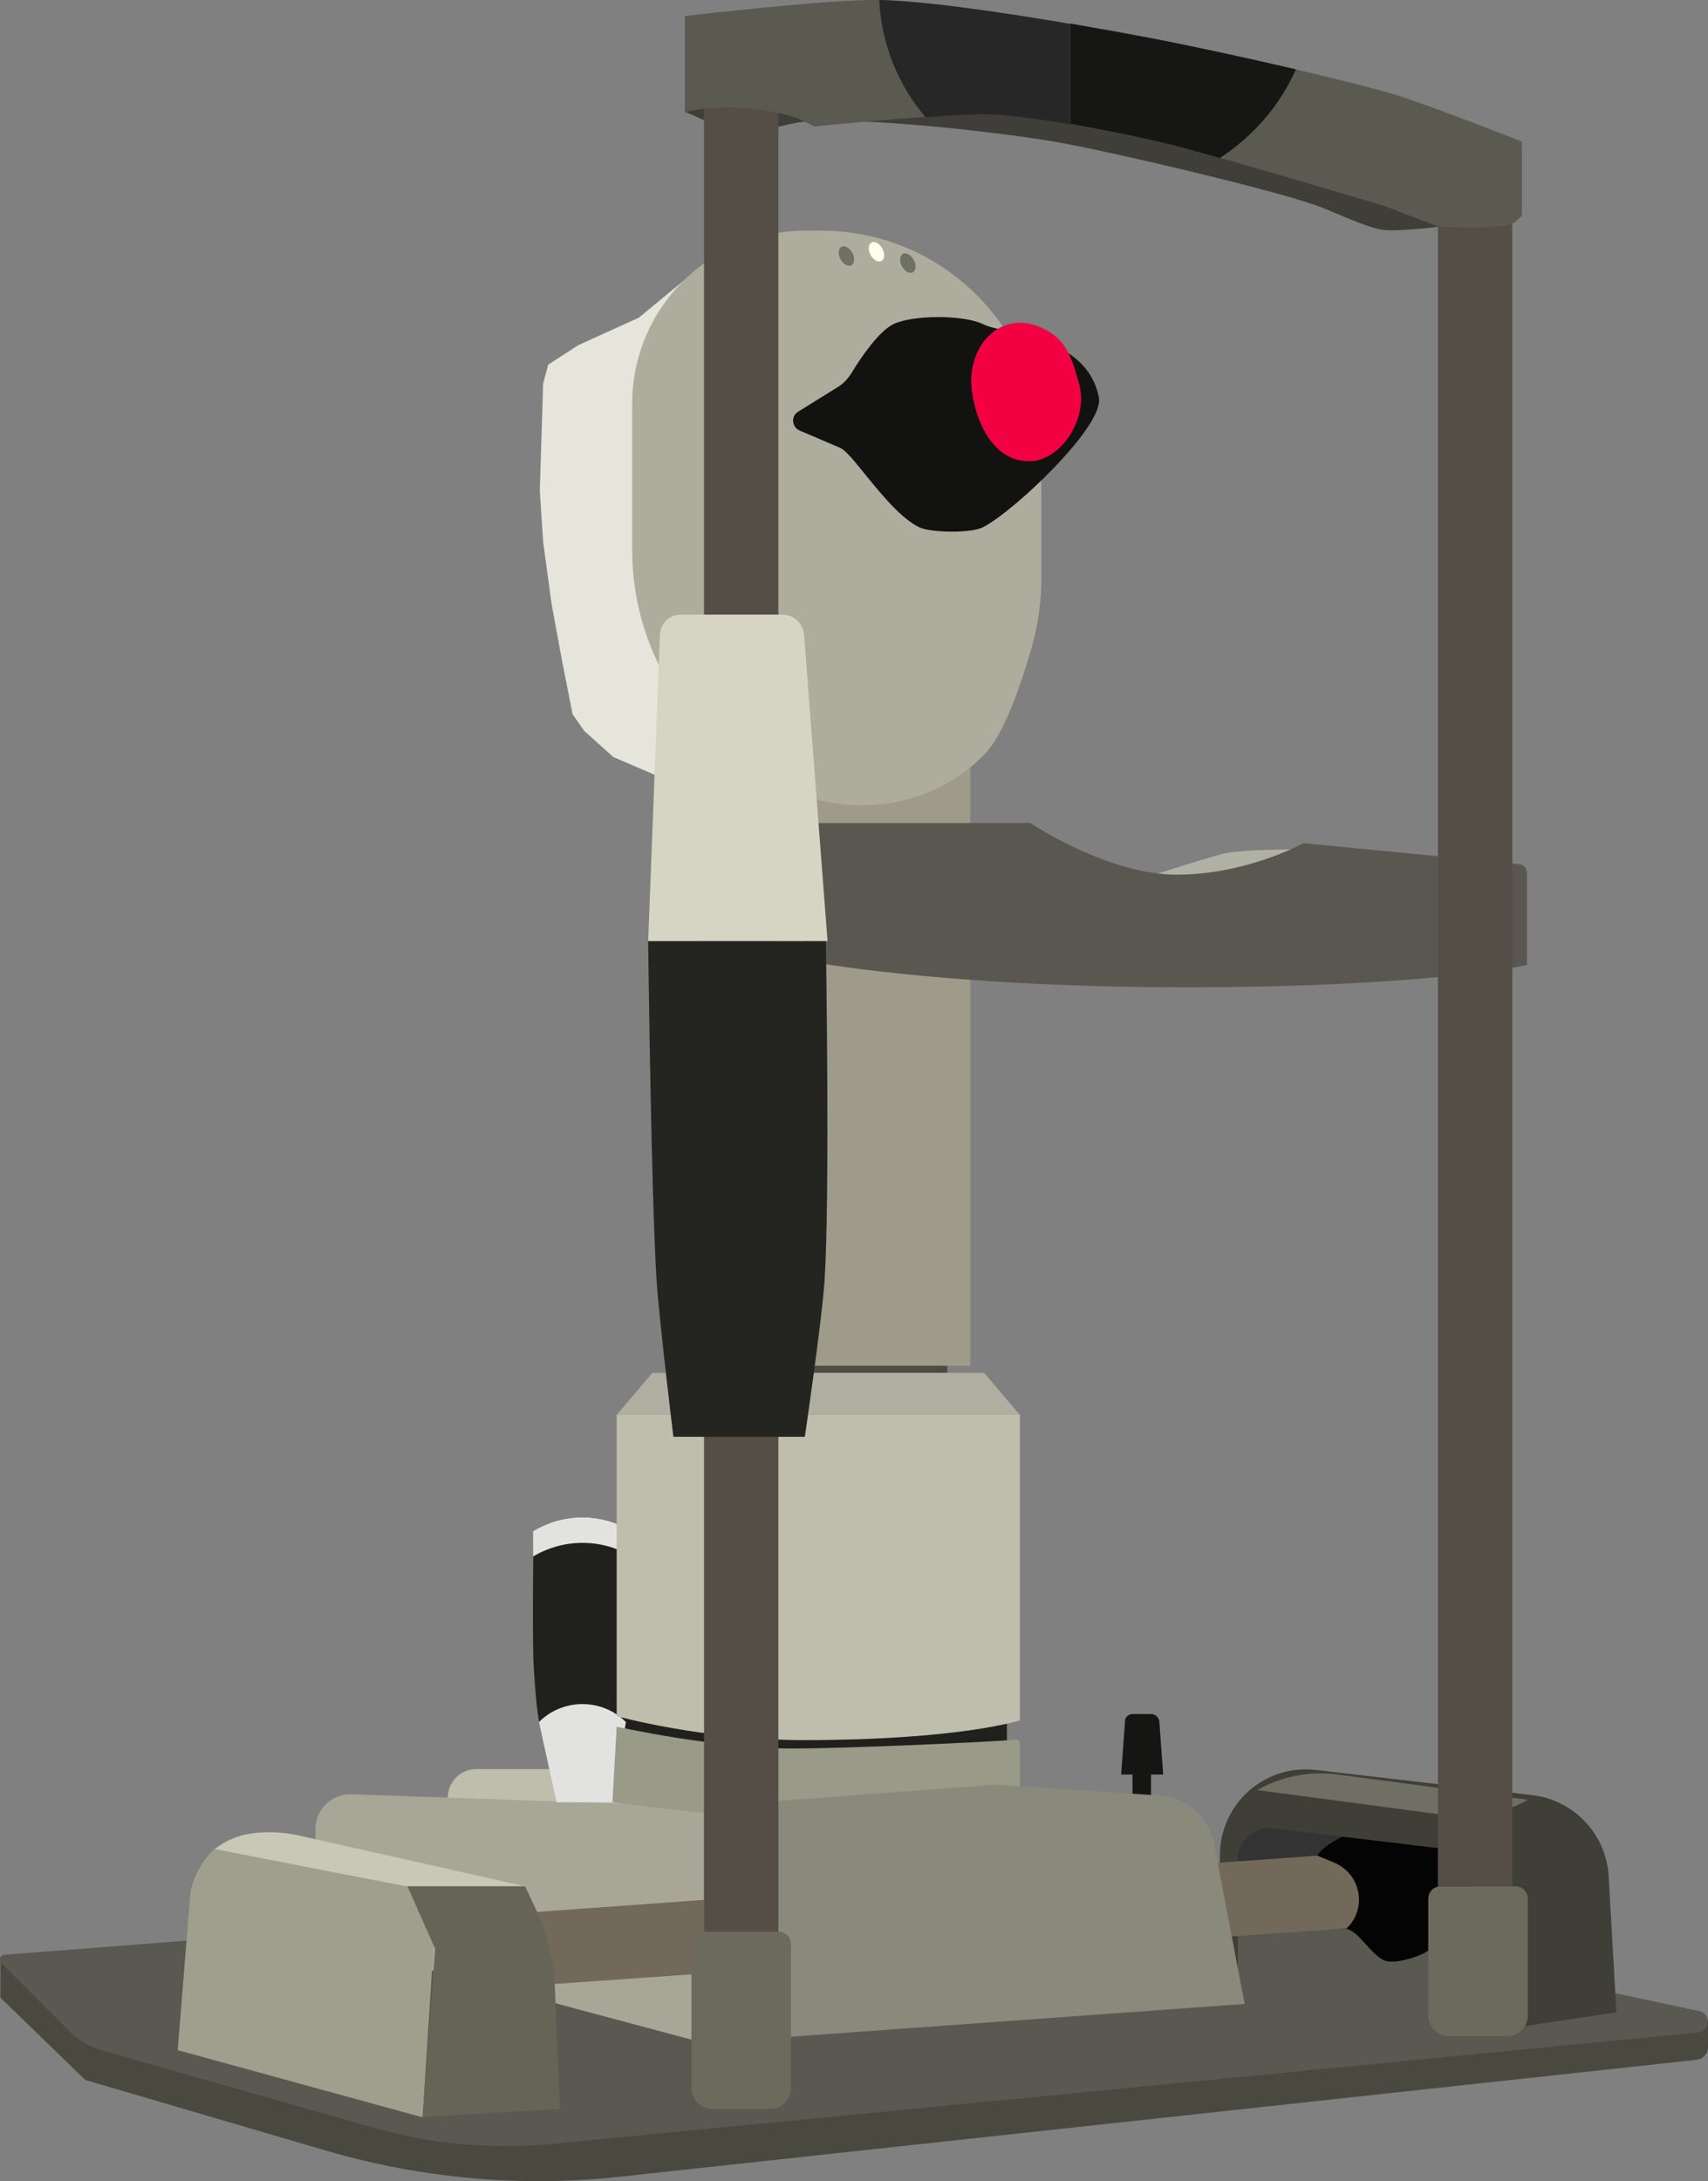 <!-- Generator: Adobe Illustrator 18.1.1, SVG Export Plug-In  -->
<svg version="1.1"
	 xmlns="http://www.w3.org/2000/svg" xmlns:xlink="http://www.w3.org/1999/xlink" xmlns:a="http://ns.adobe.com/AdobeSVGViewerExtensions/3.0/"
	 x="0px" y="0px" width="406.6px" height="519.2px" viewBox="0 0 406.6 519.2" enable-background="new 0 0 406.6 519.2"
	 xml:space="preserve">
<rect x="0" y="0" width="406.6" height="519.2" fill="#808080" stroke="none"/>
<defs>
</defs>
<g>
	<rect x="167.6" y="317" fill="#4C4C41" width="57.9" height="9.8"/>
	<rect x="167.6" y="176.3" fill="#9E9B8B" width="63.4" height="148.8"/>
	<polygon fill="#333333" points="365.7,435.8 297.3,432.2 292.2,439.5 291.4,465 368.7,477.8 	"/>
	<path fill="#4A4940" d="M147.9,518.1l256-27.8c1.5-0.2,2.7-1.5,2.7-3V481L0.1,466.3l0,9.2l20.2,19.6L77.9,512
		C100.6,518.6,124.4,520.7,147.9,518.1z"/>
	<path fill="#595851" d="M384.8,474.5l19.7,4.2c2.9,0.6,2.6,4.8-0.3,5.1l-272.5,26.5c-14.5,1.4-29.1,0.1-43-3.9l-64-18.2
		c-2.9-0.8-5.5-2.2-7.7-4.2L0.3,467.3c-0.7-0.7-0.3-1.9,0.7-2l45.2-3.5l274.3-2.7L384.8,474.5z"/>
	<rect x="147.8" y="406.3" fill="#20201D" width="91.9" height="11"/>
	<path fill="#BFBEAC" d="M152,434.7h-38.7c-3.7,0-6.7-3-6.7-6.8l0,0c0-3.7,3-6.8,6.7-6.8H152c3.7,0,6.7,3,6.7,6.8l0,0
		C158.8,431.7,155.8,434.7,152,434.7z"/>
	<path fill="#AFB2A3" d="M311.5,202.2c0,0-15.3-0.2-20.2,1c-5.3,1.3-23.3,7.2-23.3,7.2l43.5,2V202.2z"/>
	<polygon fill="#E5E5DC" points="155.8,184.4 146,180.2 139.1,174 136.3,170 133.8,157.3 131.3,143.7 129.3,129 128.5,116.8 
		129.3,91.3 130.5,86.8 137.6,82.2 144.6,79 152.1,75.6 167.6,62.8 167.6,184.4 	"/>
	<path fill="#AEAC9D" d="M188,188.1c14.6,6.4,31.8,4.2,43.9-6.2c1.2-1.1,2.4-2.2,3.3-3.3c4.3-5.1,8.1-16.5,10.4-24.5
		c1.5-5.3,2.3-10.9,2.3-16.4v-30.4c0-28.9-23.5-52.4-52.4-52.4h-3.8c-22.7,0-41.2,18.4-41.2,41.2v34.9
		C150.5,156.4,166,178.4,188,188.1z"/>
	<path fill="#040404" d="M340,464.3c-2.1,1.5-7.5,3.1-10,2.5c-2.5-0.6-5.6-5.3-7.7-6.8c-2-1.5-7.4-2.8-8.7-5
		c-1.7-2.9-1.5-10.4,0-13.3c0.9-1.7,4.5-4,6.3-4.6c5.3-1.7,22.3,0,22.3,0l9.5,9.2C351.8,446.3,344.4,461.2,340,464.3z"/>
	<path fill="#A8A696" d="M167.6,486.3V430l-83.9-2.9c-4.8-0.2-8.8,3.8-8.6,8.6l0,0l-0.3,25.8L167.6,486.3z"/>
	<path fill="#C9C8B6" d="M125,449l-53.9-12.1c-3.6-0.8-7.4-1-11.1-0.5h0c-3.3,0.4-6.5,1.8-9.1,3.9h0l46,8.7H125z"/>
	<path fill="#9F9F8D" d="M100.6,504L42.3,488l2.9-35.9c0.2-6.8,5.8-12,5.8-12l0,0l45.9,9c3.8,1.9,6.4,8.9,6.3,14.3L100.6,504z"/>
	<path fill="#151513" d="M269.7,408h4.3c1.1,0,1.9,0.8,2,1.9l0.9,12.5h-10l0.9-12.5C267.7,408.8,268.6,408,269.7,408z"/>
	<rect x="269.6" y="422.3" fill="#151513" width="4.4" height="6"/>
	<path fill="#20201D" d="M145.8,424.8h-13.3c0,0-3.6-11.7-4.3-15.8c-0.6-3.3-1-9.9-1.2-13.2c-0.3-7.8,0-31.3,0-31.3l0,0
		c7.7-4.7,17.4-4.4,24.8,0.8l0.3,0.2v32.2l-3,11.7L145.8,424.8z"/>
	<path fill="#E2E2E0" d="M126.9,370.5v-6c7.7-4.7,17.4-4.4,24.8,0.8l0.3,0.2v6l-0.3-0.2C144.3,366.2,134.6,365.9,126.9,370.5z"/>
	<path fill="#E2E2E0" d="M145.8,429l3.2-19.1l0,0c-5.7-5.7-15-5.7-20.7,0v0l4.2,19.1H145.8z"/>
	<path fill="#9A9A89" d="M167.6,431.5c12.4,1,37.3,0.8,49.7,0c6.4-0.4,25.5-3.2,25.5-3.2v-13.2c0-0.6-0.5-1.1-1.1-1
		c-6.6,0.6-40.5,2.1-52.9,2.1c-18.8,0-42-5.2-42-5.2l-1,18C145.8,429,162.1,431.1,167.6,431.5z"/>
	<path fill="#BFBEAC" d="M146.8,408.5c0,0,20.5,5.7,44.5,5.7c37.2,0,51.5-4.7,51.5-4.7v-72.8h-96V408.5z"/>
	<polygon fill="#AFAEA0" points="146.8,336.8 242.8,336.8 234.3,326.8 155.3,326.8 	"/>
	
		<ellipse transform="matrix(-0.88 0.474 -0.474 -0.88 407.728 19.114)" fill="#6F7162" cx="201.5" cy="61" rx="1.6" ry="2.5"/>
	
		<ellipse transform="matrix(-0.88 0.474 -0.474 -0.88 420.654 13.851)" fill="#FFFFF0" cx="208.6" cy="60" rx="1.6" ry="2.5"/>
	
		<ellipse transform="matrix(-0.88 0.474 -0.474 -0.88 436.061 15.461)" fill="#6F7162" cx="216.1" cy="62.8" rx="1.6" ry="2.5"/>
	<path fill="#121210" d="M234,125.5c-2.9,1.5-12.5,1.3-15.2,0c-4.9-2.4-10.3-9.5-14-14c-1-1.2-3.3-4.2-4.8-4.9l-9.6-4.1
		c-1.9-0.8-2.2-3.4-0.4-4.5l9.5-5.9c1.3-0.8,2.4-2,3.2-3.3c2.3-3.8,6.5-9.9,9.9-11.6c4.6-2.3,16.9-2.3,21.5,0
		c4.7,2.4,24.7,2.5,27.5,17.5C262.8,101.5,241.3,121.8,234,125.5z"/>
	<path fill="#F30043" d="M231.5,94.1c1.5,8.5,6,15.7,13.5,15.7s14.2-10.1,11.9-18.4c-2.1-7.7-3.7-11.4-10-13.8
		C237.9,74.1,229.5,82.7,231.5,94.1z"/>
	<path fill="#595750" d="M363.5,229.7c0,0-23.2,5.3-81.3,5.3s-90.5-6.3-90.5-6.3l-0.7-32.8h54.3c0,0,18.2,12.3,34.8,12.3
		c16.7,0,30.2-7.5,30.2-7.5l51.4,5c1,0.1,1.8,1,1.8,2V229.7z"/>
	<path fill="#3F3F37" d="M364.8,427.3l-51.6-6c-12.2-1.4-22.8,8.1-22.8,20.4v0v24.6l4.3,1.8l0-25.3c-0.2-4.5,3.8-8.2,8.3-7.6
		l55.1,6.6V483l26.7-4l-1.8-31.5C382.8,437.1,375,428.5,364.8,427.3z"/>
	<path fill="#6B6A5D" d="M345,484.7h13.7c2.8,0,5-2.2,5-5V452c0-1.7-1.3-3-3-3H343c-1.7,0-3,1.3-3,3v27.7
		C340,482.4,342.2,484.7,345,484.7z"/>
	<path fill="#6F7063" d="M299.3,426.1L299.3,426.1c5.8-3.3,12.6-4.6,19.2-3.7l45.2,6h0c-5.8,3.3-12.6,4.6-19.2,3.7L299.3,426.1z"/>
	<rect x="342.3" y="49.1" fill="#544E46" width="17.7" height="399.9"/>
	<path fill="#72695B" d="M317.7,443.4l-4.1-1.7L125,455.3l2,17.3L320.6,459h0C325.5,454.3,324,446.1,317.7,443.4z"/>
	<path fill="#3F3E39" d="M329.1,54.7c-4-0.6-11.4-4.2-15.2-5.6c-8.1-2.9-24.7-6.9-33-8.9c-7.5-1.8-22.4-5.2-30-6.5
		c-6.9-1.2-20.8-2.9-27.8-3.5c-4.1-0.4-12.3-1.1-16.4-1.2c-3.9-0.1-11.6-0.3-15.5,0c-3.7,0.3-11.1,2.9-14.8,2.5
		c-3.5-0.3-13.3-4.9-13.3-4.9V3.8l179.2,45.3V54C342.3,54,332.4,55.2,329.1,54.7z"/>
	<path fill="#666457" d="M133.3,502l-32.7,1.9l3-40L97,449h28l2.5,5.3c2.8,6,4.3,12.4,4.6,18.9L133.3,502z"/>
	<path fill="#89897C" d="M167.6,486.3l128.7-9.3l-7.3-38.2c-1.2-6.3-6.5-11-12.9-11.4l-39.1-2.6l-69.4,5.2V486.3z"/>
	<rect x="167.6" y="23" fill="#544E46" width="17.7" height="438.8"/>
	<path fill="#6B6A5D" d="M169.6,502h13.7c2.8,0,5-2.2,5-5v-34.2c0-1.7-1.3-3-3-3h-17.7c-1.7,0-3,1.3-3,3V497
		C164.6,499.7,166.9,502,169.6,502z"/>
	<path fill="#242421" d="M160.3,342h31.3c0,0,4.1-27.9,4.7-37.3c1.3-20.1,0.3-80.7,0.3-80.7h-42.3c0,0,0.7,60.5,2,80.7
		C156.9,314,160.3,342,160.3,342z"/>
	<path fill="#D6D5C3" d="M186.3,146.3h-24.2c-2.7,0-4.9,2.1-5,4.8l-2.8,72.9H197l-5.6-73.1C191.1,148.3,188.9,146.3,186.3,146.3z"/>
	<g>
		<path fill="#5B5A51" d="M362.3,51.3V33.7c0,0-22.6-8.9-30.3-11.2c-14.2-4.2-43.3-10.5-57.8-13.3c-16-3.1-48.2-8.7-64.5-9.2
			c-11.7-0.3-46.5,3.8-46.5,3.8v22.8l0,0c8.7-1.8,17.8-1.3,26.3,1.4l4.4,2.1c0,0,33-3.4,43.3-2.8c10.7,0.6,31.9,4.7,42.3,7.3
			c12.6,3.2,50,14.4,50,14.4l12.8,4.9c0,0,13.6,0.9,17.7-0.7C360.7,53.1,362.3,51.3,362.3,51.3z"/>
		<path fill="#161615" d="M254.8,5.6c7.4,1.3,14.2,2.5,19.3,3.5c8.5,1.6,21.9,4.5,34.4,7.4c-3.8,8.6-10.1,15.9-18.1,21.1
			c-4.4-1.2-8.2-2.3-10.9-3c-6-1.5-15.6-3.5-24.7-5.1V5.6z"/>
		<path fill="#282727" d="M254.8,5.7v23.9c-6.7-1.1-13.1-2-17.7-2.3c-3.6-0.2-10,0.1-16.8,0.6c-6.5-7.7-10.5-17.4-11-27.9
			c0.1,0,0.2,0,0.3,0C220.7,0.3,239.1,3,254.8,5.7z"/>
	</g>
</g>
</svg>
